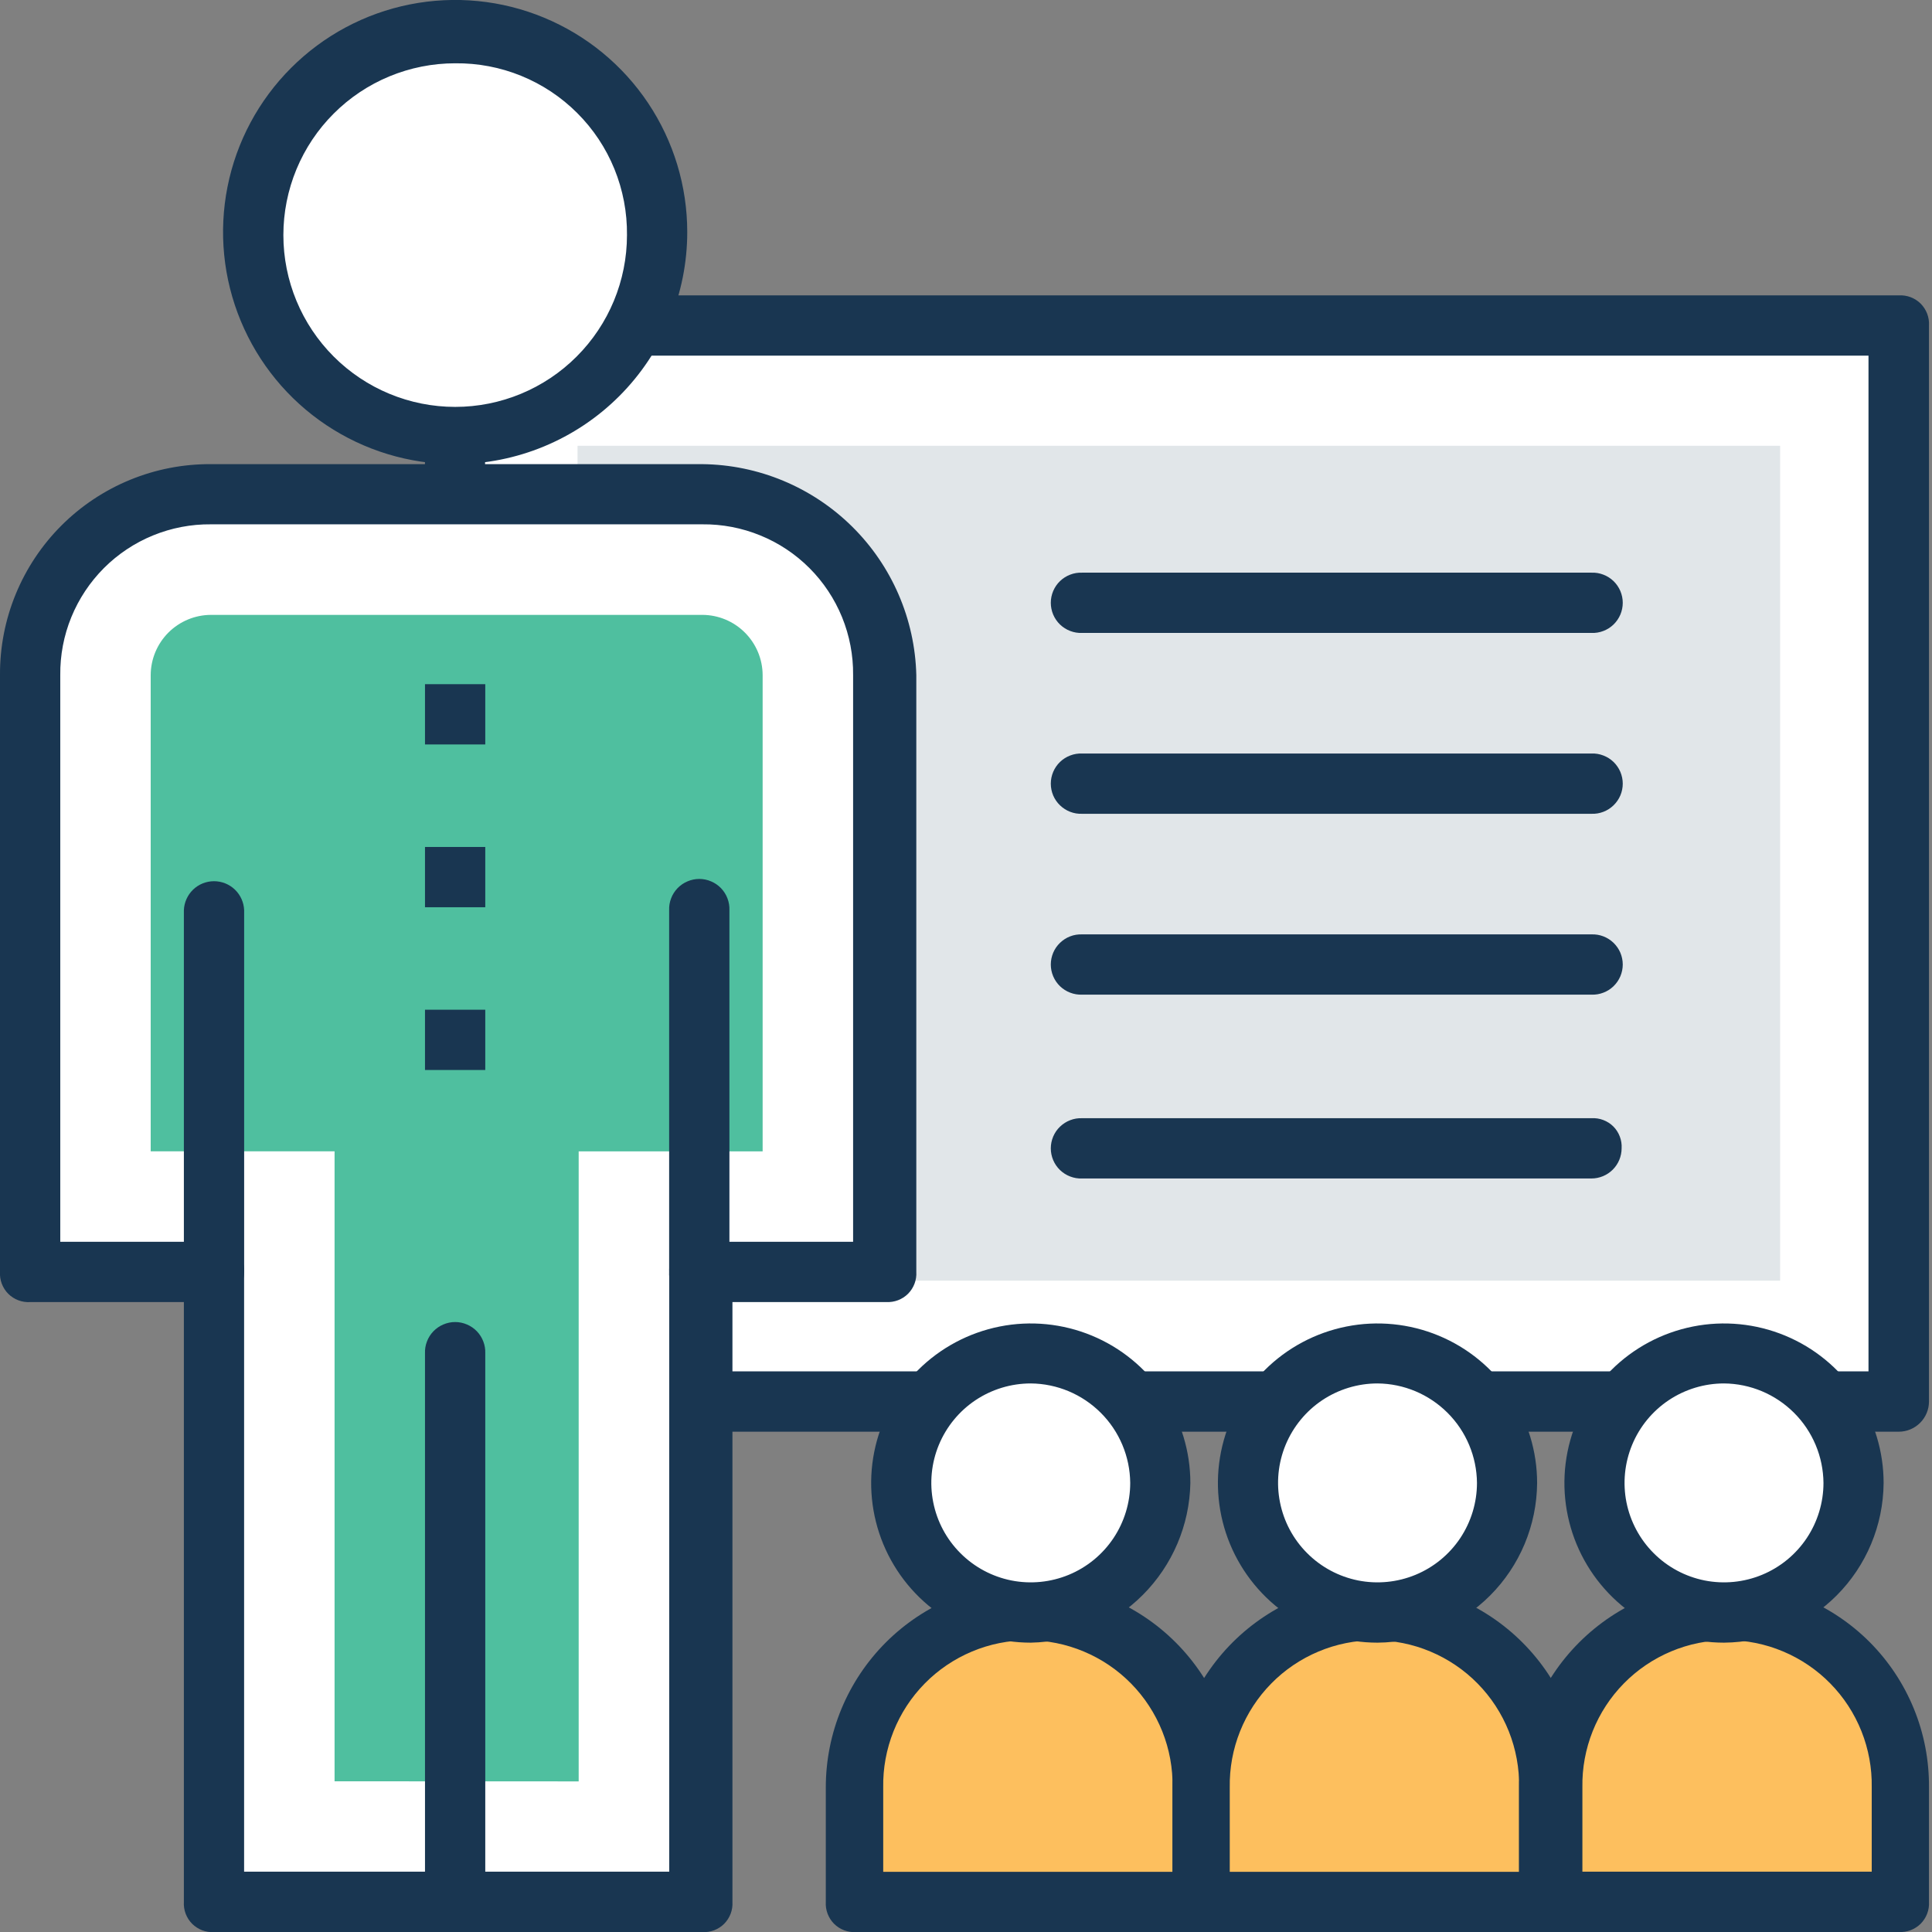 <svg width="46" height="46" viewBox="0 0 46 46" fill="none" xmlns="http://www.w3.org/2000/svg">
<rect x="0" y="0" width="46" height="46" fill="#808080" stroke="none"/>
<path d="M45.21 7.75H10.836V33.369H45.21V7.75Z" fill="white"/>
<path d="M45.21 34.088H10.836C10.74 34.094 10.644 34.079 10.555 34.045C10.465 34.011 10.383 33.959 10.315 33.891C10.247 33.823 10.195 33.741 10.161 33.651C10.127 33.562 10.112 33.466 10.118 33.37V7.751C10.112 7.655 10.127 7.559 10.161 7.469C10.195 7.38 10.247 7.298 10.315 7.23C10.383 7.162 10.465 7.11 10.555 7.076C10.644 7.042 10.74 7.027 10.836 7.033H45.21C45.306 7.027 45.402 7.042 45.492 7.076C45.581 7.11 45.663 7.162 45.731 7.23C45.798 7.298 45.851 7.38 45.885 7.469C45.919 7.559 45.934 7.655 45.928 7.751V33.37C45.928 33.56 45.852 33.743 45.717 33.877C45.583 34.012 45.4 34.088 45.21 34.088ZM11.549 32.652H44.488V8.468H11.549V32.652Z" fill="#193651"/>
<path d="M42.384 10.614H13.751V30.492H42.384V10.614Z" fill="#E1E6E9"/>
<path d="M16.721 11.769H5.021C3.88 11.772 2.787 12.227 1.98 13.034C1.173 13.841 0.718 14.934 0.715 16.075V30.284H5.093V45.284H16.721V30.284H21.099V16.075C21.067 14.931 20.594 13.843 19.778 13.04C18.961 12.237 17.866 11.781 16.721 11.769Z" fill="white"/>
<path d="M16.721 11.051H5.023C4.362 11.047 3.707 11.174 3.096 11.425C2.485 11.676 1.929 12.046 1.462 12.513C0.995 12.98 0.625 13.536 0.374 14.147C0.123 14.758 -0.004 15.413 -2.39839e-06 16.074V30.284C-0.006 30.38 0.009 30.476 0.043 30.566C0.077 30.655 0.129 30.737 0.197 30.805C0.265 30.873 0.347 30.925 0.436 30.959C0.526 30.993 0.622 31.008 0.718 31.002H4.378V45.284C4.372 45.38 4.387 45.476 4.421 45.566C4.455 45.655 4.507 45.737 4.575 45.805C4.643 45.873 4.725 45.925 4.814 45.959C4.904 45.993 5 46.008 5.096 46.002H16.721C16.817 46.008 16.913 45.993 17.003 45.959C17.092 45.925 17.174 45.873 17.242 45.805C17.309 45.737 17.362 45.655 17.396 45.566C17.43 45.476 17.445 45.38 17.439 45.284V31.001H21.099C21.195 31.007 21.291 30.992 21.381 30.958C21.47 30.924 21.552 30.872 21.62 30.804C21.688 30.736 21.74 30.654 21.774 30.565C21.808 30.475 21.823 30.379 21.817 30.283V16.074C21.784 14.74 21.235 13.47 20.284 12.533C19.333 11.596 18.056 11.065 16.721 11.051ZM20.312 29.566H16.652C16.556 29.56 16.46 29.575 16.37 29.609C16.281 29.643 16.199 29.696 16.131 29.763C16.063 29.831 16.011 29.913 15.977 30.003C15.943 30.092 15.928 30.188 15.934 30.284V44.564H5.812V30.284C5.818 30.188 5.803 30.092 5.769 30.003C5.735 29.913 5.683 29.831 5.615 29.763C5.547 29.696 5.465 29.643 5.376 29.609C5.286 29.575 5.19 29.56 5.094 29.566H1.435V16.074C1.43 15.601 1.519 15.133 1.698 14.695C1.877 14.257 2.141 13.86 2.475 13.525C2.809 13.191 3.206 12.927 3.644 12.748C4.082 12.569 4.55 12.479 5.023 12.484H16.723C17.196 12.479 17.665 12.569 18.102 12.748C18.54 12.926 18.938 13.191 19.272 13.525C19.606 13.859 19.87 14.257 20.049 14.695C20.227 15.132 20.317 15.601 20.312 16.074V29.565V29.566Z" fill="#193651"/>
<path d="M7.966 42.412V27.412H3.588V16.075C3.589 15.695 3.741 15.331 4.009 15.062C4.278 14.793 4.643 14.641 5.023 14.64H16.723C17.103 14.641 17.468 14.793 17.736 15.062C18.005 15.331 18.157 15.695 18.158 16.075V27.414H13.778V42.414L7.966 42.412Z" fill="#4FBF9F"/>
<path d="M10.836 10.405C13.491 10.405 15.644 8.252 15.644 5.597C15.644 2.942 13.491 0.789 10.836 0.789C8.181 0.789 6.028 2.942 6.028 5.597C6.028 8.252 8.181 10.405 10.836 10.405Z" fill="white"/>
<path d="M10.837 11.051C9.744 11.051 8.676 10.727 7.767 10.12C6.858 9.513 6.15 8.649 5.732 7.64C5.313 6.63 5.204 5.519 5.417 4.447C5.63 3.375 6.157 2.39 6.93 1.618C7.702 0.845 8.687 0.318 9.759 0.105C10.831 -0.108 11.942 0.001 12.952 0.42C13.961 0.838 14.825 1.546 15.432 2.455C16.039 3.364 16.363 4.432 16.363 5.525C16.363 6.99 15.78 8.396 14.744 9.432C13.708 10.468 12.302 11.05 10.837 11.051ZM10.837 1.507C10.3 1.507 9.768 1.613 9.272 1.818C8.775 2.024 8.324 2.325 7.945 2.705C7.565 3.084 7.264 3.535 7.058 4.032C6.853 4.528 6.747 5.06 6.747 5.597C6.747 6.682 7.178 7.722 7.945 8.489C8.712 9.257 9.753 9.688 10.838 9.688C11.922 9.688 12.963 9.257 13.73 8.489C14.497 7.722 14.928 6.682 14.928 5.597C14.934 5.058 14.832 4.523 14.629 4.024C14.426 3.525 14.125 3.072 13.743 2.691C13.362 2.31 12.909 2.009 12.41 1.806C11.911 1.602 11.376 1.501 10.837 1.507Z" fill="#193651"/>
<path d="M10.837 46C10.741 46.006 10.645 45.991 10.556 45.957C10.466 45.923 10.384 45.871 10.316 45.803C10.248 45.735 10.196 45.653 10.162 45.564C10.128 45.474 10.113 45.378 10.119 45.282V32.222C10.115 32.126 10.131 32.029 10.166 31.939C10.2 31.849 10.252 31.767 10.319 31.697C10.386 31.628 10.467 31.572 10.556 31.535C10.644 31.497 10.74 31.477 10.836 31.477C10.933 31.477 11.029 31.497 11.117 31.535C11.206 31.572 11.287 31.628 11.354 31.697C11.421 31.767 11.473 31.849 11.507 31.939C11.542 32.029 11.558 32.126 11.554 32.222V45.283C11.56 45.379 11.545 45.474 11.511 45.564C11.477 45.654 11.424 45.735 11.357 45.803C11.289 45.87 11.207 45.923 11.118 45.957C11.028 45.991 10.933 46.006 10.837 46Z" fill="#193651"/>
<path d="M16.65 31.002C16.554 31.008 16.458 30.993 16.369 30.959C16.279 30.925 16.197 30.873 16.129 30.805C16.061 30.737 16.009 30.655 15.975 30.566C15.941 30.476 15.926 30.38 15.932 30.284V21.672C15.928 21.576 15.944 21.479 15.979 21.389C16.013 21.299 16.065 21.217 16.132 21.147C16.199 21.078 16.28 21.022 16.369 20.985C16.457 20.947 16.553 20.927 16.649 20.927C16.746 20.927 16.842 20.947 16.93 20.985C17.019 21.022 17.1 21.078 17.167 21.147C17.234 21.217 17.286 21.299 17.32 21.389C17.355 21.479 17.371 21.576 17.367 21.672V30.284C17.373 30.38 17.358 30.476 17.324 30.565C17.29 30.655 17.238 30.736 17.17 30.804C17.102 30.872 17.021 30.925 16.931 30.959C16.842 30.993 16.746 31.008 16.65 31.002Z" fill="#193651"/>
<path d="M5.096 31.002C5 31.008 4.904 30.993 4.814 30.959C4.725 30.925 4.643 30.872 4.575 30.805C4.507 30.737 4.455 30.655 4.421 30.565C4.387 30.476 4.372 30.38 4.378 30.284V21.672C4.385 21.486 4.464 21.311 4.597 21.182C4.731 21.053 4.91 20.981 5.095 20.981C5.281 20.981 5.46 21.053 5.594 21.182C5.727 21.311 5.806 21.486 5.813 21.672V30.284C5.813 30.474 5.737 30.656 5.603 30.791C5.468 30.926 5.286 31.001 5.096 31.002Z" fill="#193651"/>
<path d="M11.554 16.29H10.119V17.725H11.554V16.29Z" fill="#193651"/>
<path d="M11.554 20.166H10.119V21.601H11.554V20.166Z" fill="#193651"/>
<path d="M11.554 24.041H10.119V25.476H11.554V24.041Z" fill="#193651"/>
<path d="M37.892 15.07H25.764C25.668 15.074 25.571 15.058 25.481 15.023C25.391 14.989 25.309 14.937 25.239 14.87C25.169 14.803 25.114 14.722 25.076 14.633C25.039 14.545 25.019 14.449 25.019 14.352C25.019 14.256 25.039 14.16 25.076 14.072C25.114 13.983 25.169 13.902 25.239 13.835C25.309 13.768 25.391 13.716 25.481 13.682C25.571 13.647 25.668 13.631 25.764 13.635H37.892C37.989 13.631 38.085 13.647 38.175 13.682C38.265 13.716 38.347 13.768 38.417 13.835C38.486 13.902 38.542 13.983 38.58 14.072C38.617 14.16 38.637 14.256 38.637 14.352C38.637 14.449 38.617 14.545 38.58 14.633C38.542 14.722 38.486 14.803 38.417 14.87C38.347 14.937 38.265 14.989 38.175 15.023C38.085 15.058 37.989 15.074 37.892 15.07Z" fill="#193651"/>
<path d="M37.892 19.376H25.764C25.668 19.38 25.571 19.364 25.481 19.329C25.391 19.295 25.309 19.242 25.239 19.175C25.169 19.108 25.114 19.028 25.076 18.939C25.039 18.851 25.019 18.755 25.019 18.658C25.019 18.562 25.039 18.466 25.076 18.378C25.114 18.289 25.169 18.208 25.239 18.141C25.309 18.074 25.391 18.022 25.481 17.988C25.571 17.953 25.668 17.937 25.764 17.941H37.892C37.989 17.937 38.085 17.953 38.175 17.988C38.265 18.022 38.347 18.074 38.417 18.141C38.486 18.208 38.542 18.289 38.58 18.378C38.617 18.466 38.637 18.562 38.637 18.658C38.637 18.755 38.617 18.851 38.58 18.939C38.542 19.028 38.486 19.108 38.417 19.175C38.347 19.242 38.265 19.295 38.175 19.329C38.085 19.364 37.989 19.38 37.892 19.376Z" fill="#193651"/>
<path d="M37.892 23.682H25.764C25.668 23.686 25.571 23.67 25.481 23.635C25.391 23.601 25.309 23.549 25.239 23.482C25.169 23.415 25.114 23.334 25.076 23.245C25.039 23.157 25.019 23.061 25.019 22.965C25.019 22.868 25.039 22.773 25.076 22.684C25.114 22.595 25.169 22.515 25.239 22.448C25.309 22.381 25.391 22.328 25.481 22.294C25.571 22.259 25.668 22.244 25.764 22.247H37.892C37.989 22.244 38.085 22.259 38.175 22.294C38.265 22.328 38.347 22.381 38.417 22.448C38.486 22.515 38.542 22.595 38.58 22.684C38.617 22.773 38.637 22.868 38.637 22.965C38.637 23.061 38.617 23.157 38.58 23.245C38.542 23.334 38.486 23.415 38.417 23.482C38.347 23.549 38.265 23.601 38.175 23.635C38.085 23.67 37.989 23.686 37.892 23.682Z" fill="#193651"/>
<path d="M37.892 28.059H25.764C25.668 28.063 25.571 28.047 25.481 28.012C25.391 27.978 25.309 27.926 25.239 27.859C25.169 27.792 25.114 27.711 25.076 27.622C25.039 27.534 25.019 27.438 25.019 27.342C25.019 27.245 25.039 27.149 25.076 27.061C25.114 26.972 25.169 26.891 25.239 26.825C25.309 26.758 25.391 26.705 25.481 26.671C25.571 26.636 25.668 26.62 25.764 26.624H37.892C37.988 26.618 38.084 26.633 38.173 26.667C38.263 26.701 38.345 26.753 38.413 26.821C38.481 26.889 38.533 26.971 38.567 27.061C38.601 27.15 38.616 27.246 38.61 27.342C38.609 27.532 38.534 27.714 38.399 27.849C38.264 27.983 38.082 28.059 37.892 28.059Z" fill="#193651"/>
<path d="M24.543 38.393C23.439 38.394 22.381 38.833 21.601 39.613C20.82 40.393 20.382 41.452 20.381 42.555V45.282H28.634V42.555C28.642 42.012 28.543 41.473 28.341 40.969C28.139 40.465 27.839 40.006 27.458 39.619C27.078 39.232 26.624 38.924 26.124 38.714C25.623 38.503 25.086 38.394 24.543 38.393Z" fill="#FDBF5E"/>
<path d="M28.633 46.002H20.38C20.284 46.008 20.188 45.993 20.099 45.959C20.009 45.925 19.927 45.873 19.859 45.805C19.791 45.737 19.739 45.655 19.705 45.566C19.671 45.476 19.656 45.38 19.662 45.284V42.557C19.662 41.263 20.176 40.022 21.091 39.106C22.006 38.191 23.248 37.677 24.542 37.677C25.836 37.677 27.078 38.191 27.993 39.106C28.908 40.022 29.422 41.263 29.422 42.557V45.284C29.406 45.481 29.315 45.665 29.169 45.798C29.023 45.932 28.831 46.004 28.633 46.002ZM21.098 44.567H27.918V42.558C27.926 42.101 27.843 41.647 27.673 41.222C27.503 40.797 27.251 40.41 26.93 40.084C26.61 39.758 26.227 39.499 25.805 39.322C25.384 39.145 24.931 39.054 24.474 39.054C24.016 39.054 23.563 39.145 23.142 39.322C22.72 39.499 22.337 39.758 22.017 40.084C21.696 40.41 21.444 40.797 21.274 41.222C21.105 41.647 21.021 42.101 21.029 42.558V44.567H21.098Z" fill="#193651"/>
<path d="M24.543 38.393C26.247 38.393 27.629 37.011 27.629 35.307C27.629 33.603 26.247 32.221 24.543 32.221C22.839 32.221 21.457 33.603 21.457 35.307C21.457 37.011 22.839 38.393 24.543 38.393Z" fill="white"/>
<path d="M24.542 39.111C23.79 39.111 23.056 38.888 22.431 38.471C21.806 38.053 21.319 37.459 21.031 36.765C20.744 36.071 20.668 35.307 20.815 34.57C20.962 33.833 21.324 33.155 21.855 32.624C22.386 32.093 23.064 31.731 23.801 31.584C24.538 31.437 25.302 31.513 25.996 31.8C26.691 32.088 27.284 32.575 27.702 33.2C28.119 33.825 28.342 34.559 28.342 35.311C28.323 36.313 27.916 37.268 27.207 37.977C26.499 38.685 25.544 39.092 24.542 39.111ZM24.542 32.939C24.074 32.939 23.616 33.078 23.226 33.338C22.837 33.598 22.534 33.968 22.354 34.401C22.175 34.834 22.128 35.31 22.22 35.769C22.311 36.228 22.536 36.65 22.868 36.981C23.199 37.313 23.621 37.538 24.08 37.63C24.539 37.721 25.015 37.674 25.448 37.495C25.881 37.316 26.251 37.012 26.511 36.623C26.771 36.233 26.91 35.775 26.91 35.307C26.904 34.681 26.653 34.081 26.21 33.639C25.767 33.196 25.168 32.944 24.542 32.939Z" fill="#193651"/>
<path d="M32.795 38.393C31.691 38.394 30.633 38.833 29.853 39.613C29.073 40.393 28.634 41.451 28.633 42.555V45.282H36.886V42.555C36.9 42.011 36.804 41.469 36.604 40.963C36.404 40.456 36.104 39.995 35.723 39.607C35.341 39.218 34.885 38.911 34.382 38.702C33.879 38.494 33.34 38.389 32.795 38.393Z" fill="#FDBF5E"/>
<path d="M36.959 46.002H28.635C28.539 46.008 28.443 45.993 28.354 45.959C28.264 45.925 28.182 45.873 28.114 45.805C28.046 45.737 27.994 45.655 27.96 45.566C27.926 45.476 27.911 45.38 27.917 45.284V42.557C27.917 41.263 28.431 40.022 29.346 39.106C30.262 38.191 31.503 37.677 32.797 37.677C34.091 37.677 35.333 38.191 36.248 39.106C37.163 40.022 37.677 41.263 37.677 42.557V45.284C37.677 45.474 37.601 45.657 37.466 45.791C37.332 45.926 37.149 46.002 36.959 46.002ZM29.352 44.567H36.169V42.558C36.177 42.101 36.093 41.647 35.924 41.222C35.754 40.797 35.502 40.41 35.181 40.084C34.861 39.758 34.478 39.499 34.056 39.322C33.635 39.145 33.182 39.054 32.724 39.054C32.267 39.054 31.814 39.145 31.393 39.322C30.971 39.499 30.588 39.758 30.268 40.084C29.947 40.41 29.695 40.797 29.525 41.222C29.355 41.647 29.272 42.101 29.28 42.558V44.567H29.352Z" fill="#193651"/>
<path d="M32.796 38.393C34.5 38.393 35.882 37.011 35.882 35.307C35.882 33.603 34.5 32.221 32.796 32.221C31.092 32.221 29.71 33.603 29.71 35.307C29.71 37.011 31.092 38.393 32.796 38.393Z" fill="white"/>
<path d="M32.798 39.111C32.046 39.111 31.312 38.888 30.687 38.471C30.062 38.053 29.575 37.459 29.287 36.765C29 36.071 28.924 35.307 29.071 34.57C29.218 33.833 29.579 33.155 30.111 32.624C30.642 32.093 31.32 31.731 32.057 31.584C32.794 31.437 33.558 31.513 34.252 31.8C34.947 32.088 35.54 32.575 35.958 33.2C36.375 33.825 36.598 34.559 36.598 35.311C36.59 36.316 36.188 37.279 35.477 37.99C34.766 38.701 33.803 39.103 32.798 39.111ZM32.798 32.939C32.33 32.939 31.872 33.078 31.482 33.338C31.093 33.598 30.79 33.968 30.61 34.401C30.431 34.834 30.384 35.31 30.476 35.769C30.567 36.228 30.792 36.65 31.124 36.981C31.455 37.313 31.877 37.538 32.336 37.63C32.795 37.721 33.272 37.674 33.704 37.495C34.137 37.316 34.507 37.012 34.767 36.623C35.027 36.233 35.166 35.775 35.166 35.307C35.16 34.681 34.909 34.081 34.466 33.639C34.023 33.196 33.424 32.944 32.798 32.939Z" fill="#193651"/>
<path d="M45.211 45.282H36.955V42.555C36.956 41.452 37.395 40.393 38.175 39.613C38.955 38.833 40.013 38.394 41.117 38.393C42.221 38.394 43.279 38.833 44.059 39.613C44.839 40.393 45.278 41.452 45.279 42.555V45.282H45.211Z" fill="#FDBF5E"/>
<path d="M41.048 37.675C39.754 37.676 38.514 38.191 37.599 39.106C36.684 40.021 36.169 41.261 36.168 42.555V45.282C36.162 45.378 36.177 45.474 36.211 45.563C36.245 45.653 36.297 45.735 36.365 45.803C36.433 45.87 36.515 45.923 36.605 45.957C36.694 45.991 36.79 46.006 36.886 46H45.21C45.306 46.006 45.402 45.991 45.492 45.957C45.581 45.923 45.663 45.87 45.731 45.803C45.798 45.735 45.851 45.653 45.885 45.563C45.919 45.474 45.934 45.378 45.928 45.282V42.555C45.933 41.913 45.811 41.276 45.567 40.681C45.324 40.087 44.965 39.547 44.511 39.092C44.056 38.638 43.516 38.279 42.922 38.036C42.327 37.792 41.69 37.67 41.048 37.675ZM44.493 44.564H37.676V42.555C37.668 42.098 37.752 41.643 37.921 41.219C38.091 40.794 38.343 40.407 38.664 40.081C38.984 39.755 39.367 39.496 39.789 39.319C40.21 39.142 40.663 39.051 41.12 39.051C41.578 39.051 42.031 39.142 42.452 39.319C42.874 39.496 43.257 39.755 43.577 40.081C43.898 40.407 44.15 40.794 44.32 41.219C44.489 41.643 44.573 42.098 44.565 42.555V44.564H44.493Z" fill="#193651"/>
<path d="M41.048 38.393C42.752 38.393 44.134 37.011 44.134 35.307C44.134 33.603 42.752 32.221 41.048 32.221C39.344 32.221 37.962 33.603 37.962 35.307C37.962 37.011 39.344 38.393 41.048 38.393Z" fill="white"/>
<path d="M41.048 39.111C40.296 39.111 39.562 38.888 38.937 38.471C38.312 38.053 37.825 37.459 37.537 36.765C37.25 36.071 37.174 35.307 37.321 34.57C37.468 33.833 37.83 33.155 38.361 32.624C38.892 32.093 39.569 31.731 40.307 31.584C41.044 31.437 41.808 31.513 42.502 31.8C43.197 32.088 43.79 32.575 44.208 33.2C44.625 33.825 44.848 34.559 44.848 35.311C44.84 36.316 44.438 37.279 43.727 37.99C43.016 38.701 42.053 39.103 41.048 39.111ZM41.048 32.939C40.58 32.939 40.122 33.078 39.732 33.338C39.343 33.598 39.039 33.968 38.86 34.401C38.681 34.834 38.634 35.31 38.725 35.769C38.817 36.228 39.042 36.65 39.374 36.981C39.705 37.313 40.127 37.538 40.586 37.63C41.045 37.721 41.522 37.674 41.954 37.495C42.387 37.316 42.757 37.012 43.017 36.623C43.277 36.233 43.416 35.775 43.416 35.307C43.41 34.681 43.159 34.081 42.716 33.639C42.273 33.196 41.674 32.944 41.048 32.939Z" fill="#193651"/>
</svg>

